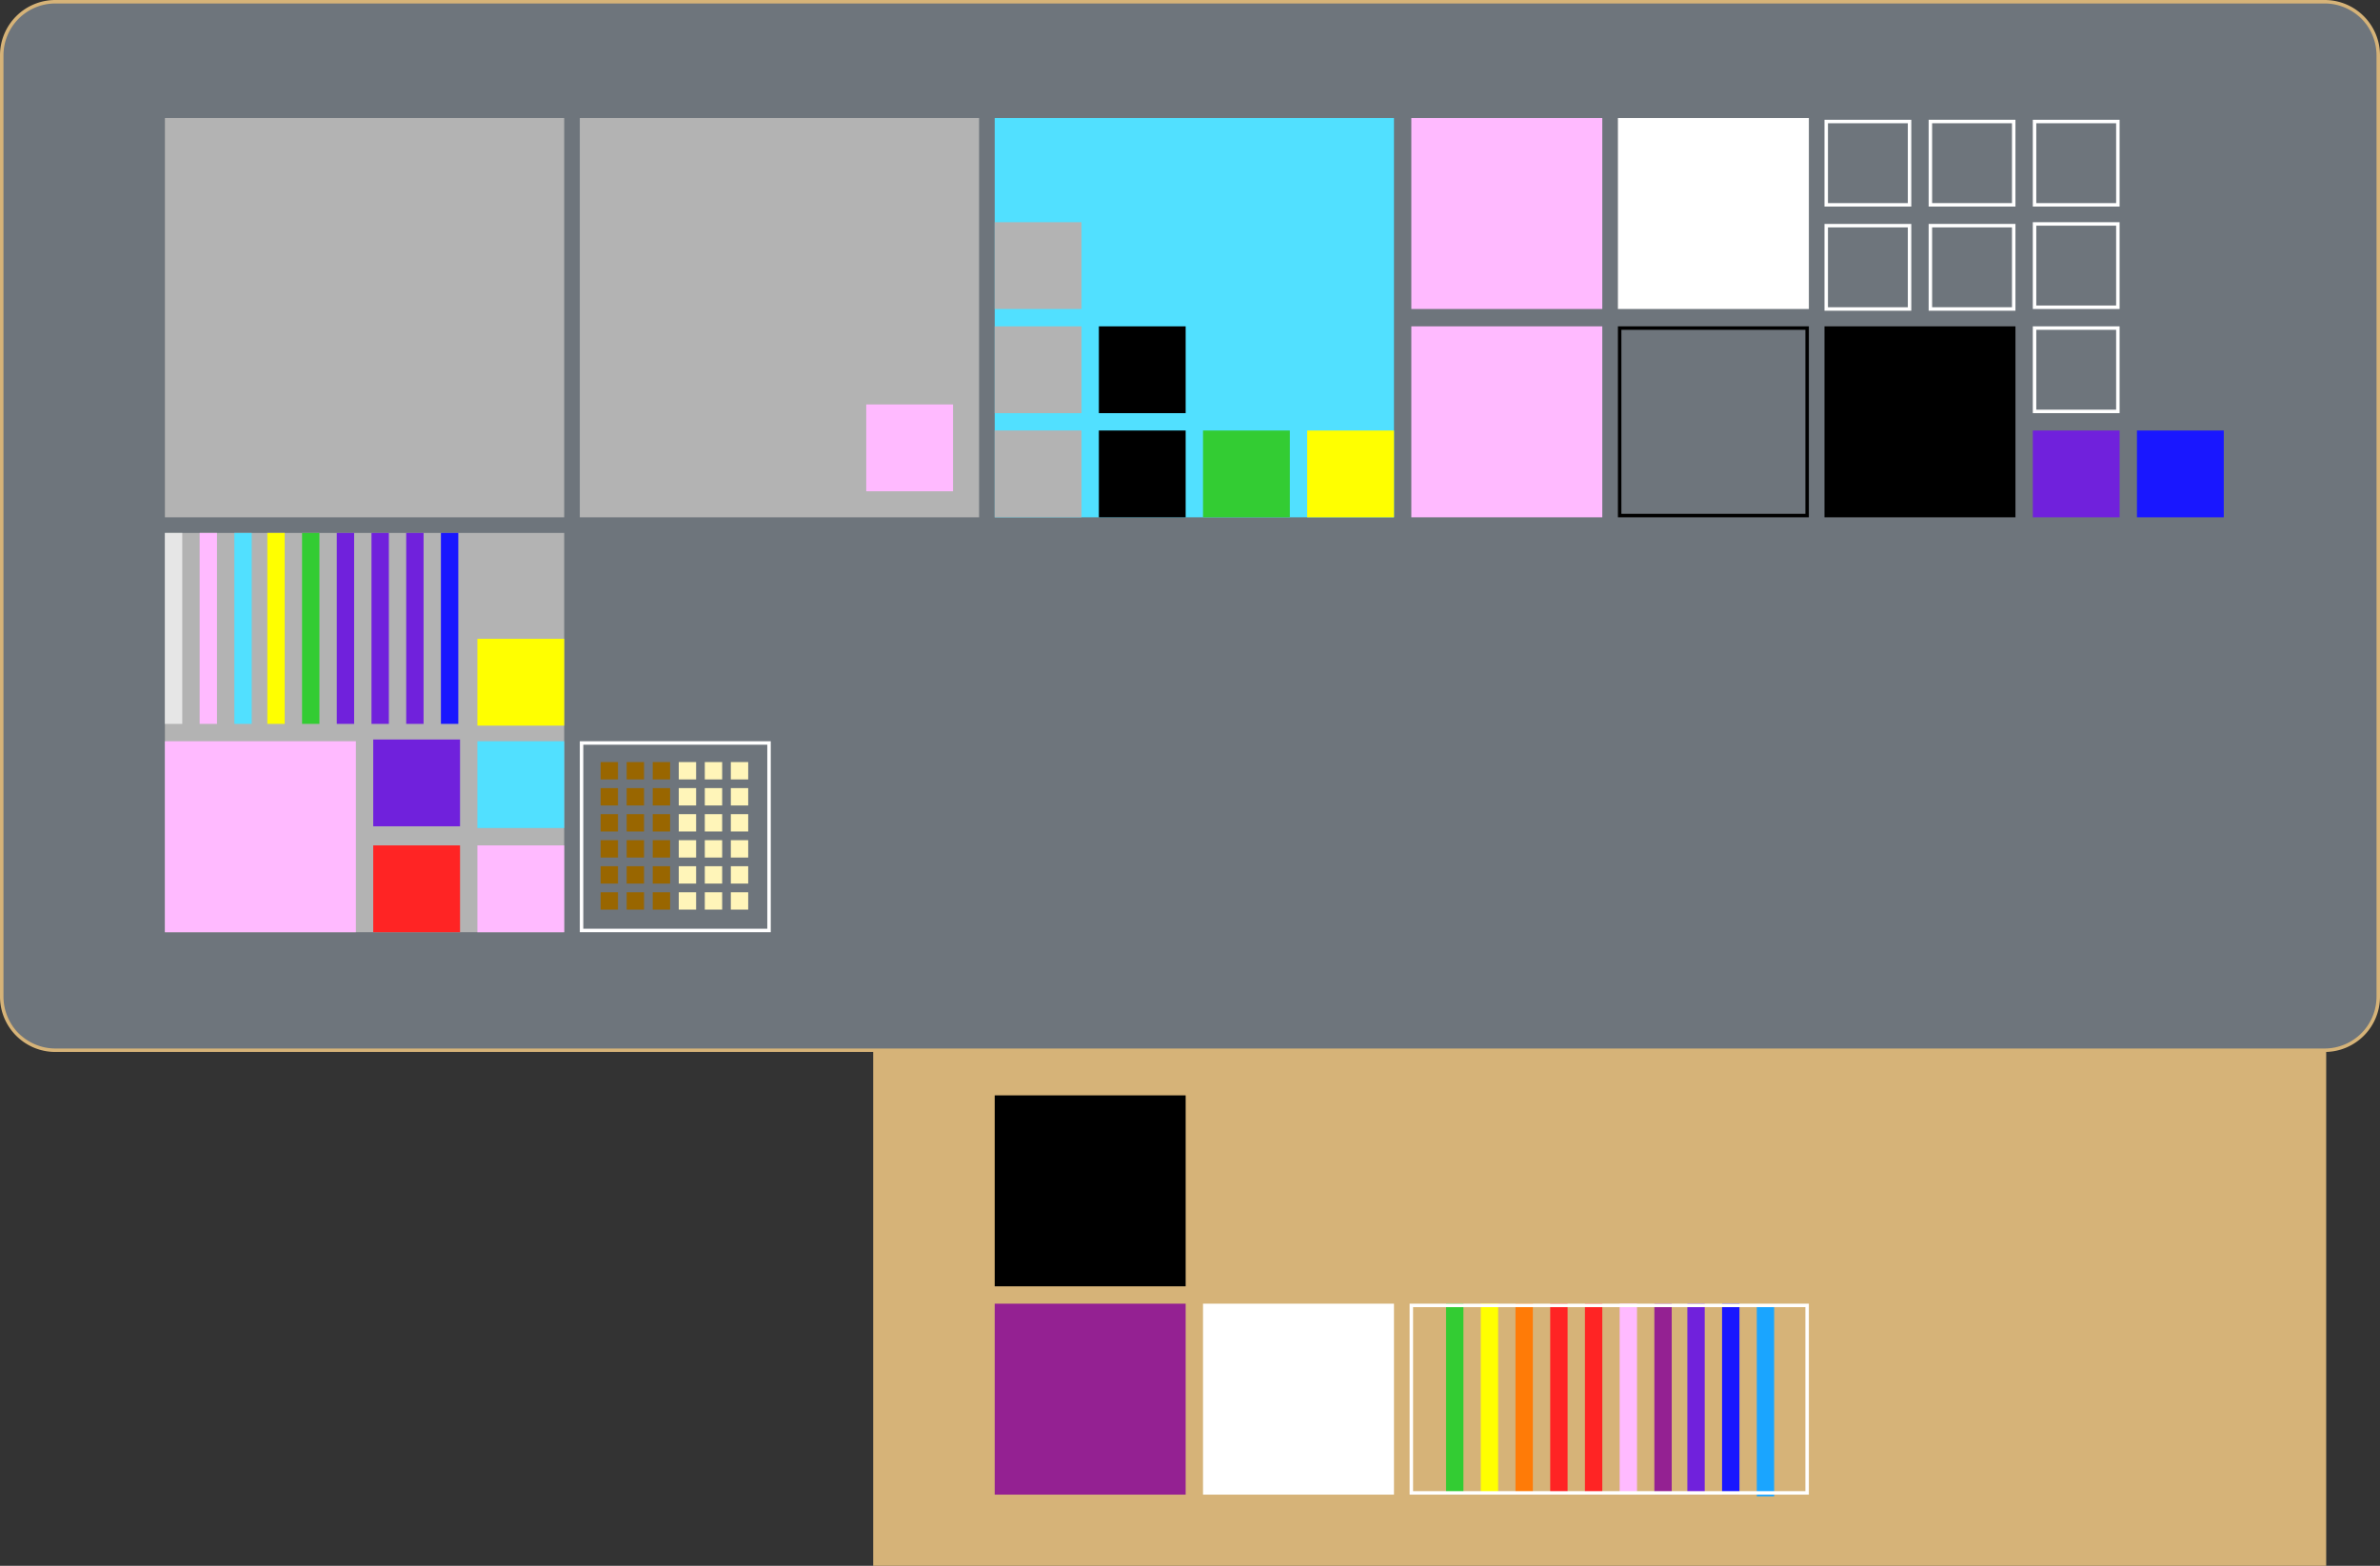 <svg xmlns="http://www.w3.org/2000/svg" viewBox="0 0 1371 902"><rect x="0" y="0" width="1371" height="902" fill="#333333" stroke="none"/><defs><style>.cls-1{fill:#d6b378;}.cls-2{fill:#6e757c;}.cls-3{fill:#942192;}.cls-4{fill:#ffbaff;}.cls-5{fill:#ff2424;}.cls-6{fill:#ff7b07;}.cls-7{fill:#ff0;}.cls-8{fill:#3c3;}.cls-9{fill:#1aa5ff;}.cls-10{fill:#1917ff;}.cls-11{fill:#7021dc;}.cls-12{fill:#fff;}.cls-13{fill:#b3b3b3;}.cls-14{fill:#fff5b9;}.cls-15{fill:#51e0ff;}.cls-16{fill:#960;}.cls-17{fill:#e6e6e6;}</style></defs><g id="Desk"><rect class="cls-1" x="503" y="592" width="837" height="310"/><rect class="cls-2" x="1" y="1" width="1369" height="604" rx="30.87"/><path class="cls-1" d="M1339.13,2A29.9,29.9,0,0,1,1369,31.87V574.13A29.9,29.9,0,0,1,1339.13,604H31.87A29.9,29.9,0,0,1,2,574.13V31.87A29.9,29.9,0,0,1,31.87,2H1339.13m0-2H31.87A31.87,31.87,0,0,0,0,31.87V574.13A31.87,31.87,0,0,0,31.87,606H1339.13A31.87,31.87,0,0,0,1371,574.13V31.87A31.87,31.87,0,0,0,1339.13,0Z"/></g><g id="Theresa"><rect class="cls-3" x="573" y="751" width="110" height="110"/><rect class="cls-4" x="933" y="751" width="10" height="110"/><rect class="cls-5" x="913" y="751" width="10" height="110"/><rect class="cls-5" x="893" y="751" width="10" height="110"/><rect class="cls-6" x="873" y="751" width="10" height="110"/><rect class="cls-7" x="853" y="751" width="10" height="110"/><rect class="cls-8" x="833" y="751" width="10" height="110"/><rect class="cls-9" x="1012" y="752" width="10" height="110"/><rect class="cls-10" x="992" y="751" width="10" height="110"/><rect class="cls-11" x="972" y="751" width="10" height="110"/><rect class="cls-3" x="953" y="751" width="10" height="110"/><rect class="cls-12" x="693" y="751" width="110" height="110"/><rect x="573" y="631" width="110" height="110"/><rect class="cls-13" x="95" y="68" width="230" height="230"/><rect class="cls-11" x="1171" y="248" width="50" height="50"/><rect class="cls-10" x="1231" y="248" width="50" height="50"/><rect class="cls-14" x="421" y="499" width="10" height="10"/><rect class="cls-14" x="406" y="484" width="10" height="10"/><rect class="cls-14" x="406" y="514" width="10" height="10"/><rect class="cls-13" x="95" y="307" width="230" height="230"/><rect class="cls-11" x="214" y="307" width="10" height="110"/><rect class="cls-11" x="234" y="307" width="10" height="110"/><rect class="cls-4" x="95" y="427" width="110" height="110"/><path d="M1040,190V296H934V190h106m2-2H932V298h110V188Z"/><rect class="cls-4" x="813" y="188" width="110" height="110"/><path class="cls-12" d="M1159,131v46h-46V131h46m2-2h-50v50h50V129Z"/><path class="cls-12" d="M1159,71v46h-46V71h46m2-2h-50v50h50V69Z"/><path class="cls-12" d="M1219,190v46h-46V190h46m2-2h-50v50h50V188Z"/><path class="cls-12" d="M1219,71v46h-46V71h46m2-2h-50v50h50V69Z"/><path class="cls-12" d="M1099,131v46h-46V131h46m2-2h-50v50h50V129Z"/><path class="cls-12" d="M1099,71v46h-46V71h46m2-2h-50v50h50V69Z"/><path class="cls-12" d="M1219,130v46h-46V130h46m2-2h-50v50h50V128Z"/><rect class="cls-12" x="932" y="68" width="110" height="110"/><rect class="cls-4" x="813" y="68" width="110" height="110"/><rect class="cls-15" x="573" y="68" width="230" height="230"/><path class="cls-12" d="M1040,753V859H814V753h226m2-2H812V861h230V751Z"/><rect class="cls-13" x="573" y="128" width="50" height="50"/><rect class="cls-13" x="573" y="188" width="50" height="50"/><rect class="cls-7" x="753" y="248" width="50" height="50"/><rect class="cls-8" x="693" y="248" width="50" height="50"/><rect x="633" y="188" width="50" height="50"/><rect class="cls-13" x="573" y="248" width="50" height="50"/><rect x="633" y="248" width="50" height="50"/><rect class="cls-14" x="406" y="499" width="10" height="10"/><rect class="cls-14" x="421" y="484" width="10" height="10"/><rect class="cls-14" x="421" y="514" width="10" height="10"/><rect class="cls-14" x="391" y="484" width="10" height="10"/><rect class="cls-14" x="391" y="514" width="10" height="10"/><rect class="cls-16" x="346" y="439" width="10" height="10"/><rect class="cls-14" x="391" y="499" width="10" height="10"/><rect class="cls-16" x="376" y="484" width="10" height="10"/><rect x="1051" y="188" width="110" height="110"/><rect class="cls-16" x="361" y="499" width="10" height="10"/><rect class="cls-16" x="346" y="514" width="10" height="10"/><rect class="cls-16" x="361" y="484" width="10" height="10"/><rect class="cls-16" x="361" y="514" width="10" height="10"/><rect class="cls-16" x="346" y="469" width="10" height="10"/><rect class="cls-16" x="376" y="499" width="10" height="10"/><rect class="cls-16" x="346" y="484" width="10" height="10"/><rect class="cls-16" x="346" y="499" width="10" height="10"/><rect class="cls-16" x="376" y="514" width="10" height="10"/><rect class="cls-16" x="346" y="454" width="10" height="10"/><rect class="cls-13" x="334" y="68" width="230" height="230"/><rect class="cls-4" x="499" y="233" width="50" height="50"/><rect class="cls-16" x="376" y="439" width="10" height="10"/><rect class="cls-16" x="361" y="454" width="10" height="10"/><rect class="cls-16" x="361" y="439" width="10" height="10"/><rect class="cls-16" x="361" y="469" width="10" height="10"/><rect class="cls-16" x="376" y="454" width="10" height="10"/><rect class="cls-16" x="376" y="469" width="10" height="10"/><rect class="cls-14" x="421" y="454" width="10" height="10"/><rect class="cls-14" x="406" y="439" width="10" height="10"/><rect class="cls-14" x="406" y="469" width="10" height="10"/><rect class="cls-14" x="406" y="454" width="10" height="10"/><rect class="cls-14" x="421" y="439" width="10" height="10"/><rect class="cls-14" x="421" y="469" width="10" height="10"/><rect class="cls-14" x="391" y="439" width="10" height="10"/><rect class="cls-14" x="391" y="469" width="10" height="10"/><rect class="cls-14" x="391" y="454" width="10" height="10"/><path class="cls-12" d="M442,429V535H336V429H442m2-2H334V537H444V427Z"/><rect class="cls-10" x="254" y="307" width="10" height="110"/><rect class="cls-11" x="194" y="307" width="10" height="110"/><rect class="cls-8" x="174" y="307" width="10" height="110"/><rect class="cls-7" x="154" y="307" width="10" height="110"/><rect class="cls-15" x="135" y="307" width="10" height="110"/><rect class="cls-4" x="115" y="307" width="10" height="110"/><rect class="cls-11" x="215" y="426" width="50" height="50"/><rect class="cls-4" x="275" y="487" width="50" height="50"/><rect class="cls-5" x="215" y="487" width="50" height="50"/><rect class="cls-15" x="275" y="427" width="50" height="50"/><rect class="cls-7" x="275" y="368" width="50" height="50"/><rect class="cls-17" x="95" y="307" width="10" height="110"/></g></svg>